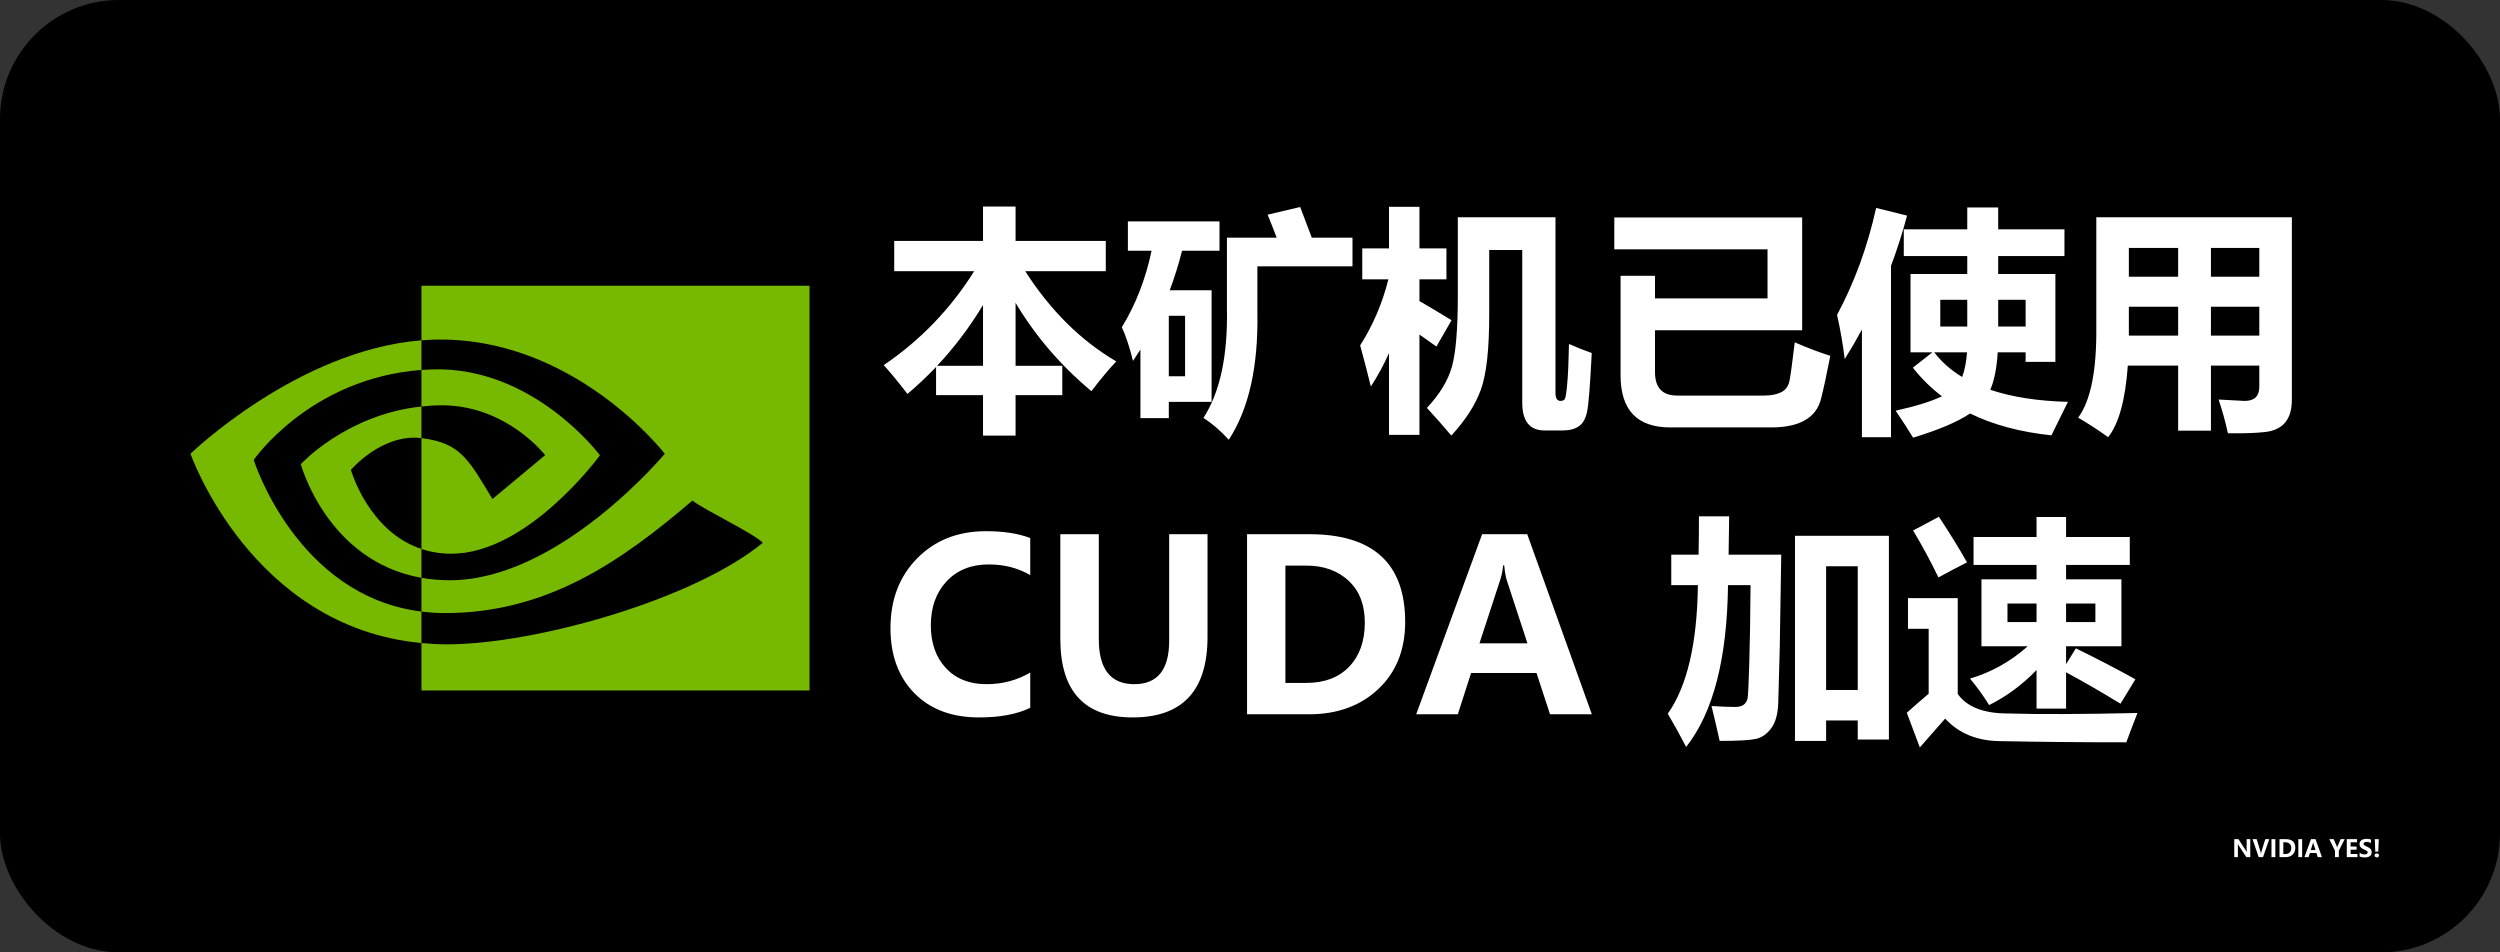 <svg width="105" height="40" viewBox="0 0 105 40" fill="none" xmlns="http://www.w3.org/2000/svg">
<rect x="0" y="0" width="105" height="40" fill="#333333" stroke="none"/>
<rect width="105" height="40" rx="5" fill="black"/>
<path d="M37.557 10.12H41.287V8.675H42.654V10.12H46.443V11.39H43.06C44.117 13.04 45.392 14.303 46.883 15.179C46.603 15.472 46.255 15.888 45.838 16.429C44.539 15.341 43.478 14.104 42.654 12.718V15.364H44.617V16.595H42.654V18.294H41.287V16.595H39.315V15.413C38.937 15.81 38.536 16.188 38.113 16.546C37.755 16.077 37.423 15.674 37.117 15.335C38.657 14.29 39.923 12.975 40.916 11.39H37.557V10.12ZM39.358 15.364H41.287V12.81C40.73 13.735 40.088 14.586 39.358 15.364ZM47.371 9.3H51.219V10.53H49.647C49.503 11.097 49.331 11.65 49.129 12.19H50.887V16.878H49.09V17.561H47.898V14.681C47.794 14.843 47.69 15.003 47.586 15.159C47.443 14.58 47.286 14.108 47.117 13.743C47.697 12.799 48.113 11.728 48.367 10.53H47.371V9.3ZM53.24 9.017L54.607 8.694C54.77 9.124 54.933 9.554 55.096 9.983H56.805V11.185H52.81V13.138C52.85 15.403 52.449 17.181 51.609 18.47C51.264 18.092 50.91 17.786 50.545 17.552C51.242 16.471 51.57 14.941 51.531 12.962V9.983H53.621C53.491 9.638 53.364 9.316 53.24 9.017ZM49.773 13.265H49.09V15.804H49.773V13.265ZM57.127 14.505C57.661 13.671 58.056 12.747 58.313 11.731H57.215V10.433H58.338V8.685H59.617V10.433H60.75V11.731H59.617V12.645C60.031 12.882 60.48 13.151 60.965 13.45L60.33 14.554L59.617 14.051V18.265H58.338V14.832C58.12 15.32 57.866 15.787 57.576 16.233C57.472 15.804 57.322 15.227 57.127 14.505ZM65.897 14.446C66.203 14.583 66.522 14.71 66.853 14.827C66.785 16.181 66.72 17.003 66.658 17.293C66.596 17.586 66.481 17.789 66.311 17.903C66.145 18.02 65.919 18.079 65.633 18.079H64.871C64.246 18.079 63.934 17.689 63.934 16.907V10.501H62.547V13.235C62.547 14.671 62.431 15.711 62.2 16.355C61.969 17 61.554 17.646 60.955 18.294C60.649 17.929 60.307 17.542 59.93 17.132C60.467 16.559 60.817 15.983 60.98 15.403C61.145 14.821 61.228 13.821 61.228 12.405V9.124H65.33V16.507C65.33 16.728 65.402 16.839 65.545 16.839C65.623 16.839 65.68 16.814 65.716 16.766C65.755 16.713 65.791 16.499 65.823 16.121C65.859 15.743 65.883 15.185 65.897 14.446ZM75.379 14.378C75.952 14.625 76.45 14.814 76.873 14.944C76.72 15.729 76.591 16.326 76.487 16.736C76.386 17.146 76.16 17.451 75.809 17.649C75.46 17.851 74.988 17.952 74.393 17.952H70.154C68.761 17.952 68.064 17.223 68.064 15.765V11.585H69.51V12.532H74.236V10.472H67.801V9.134H75.691V13.87H69.51V15.628C69.51 16.285 69.819 16.614 70.438 16.614H74.08C74.383 16.614 74.627 16.567 74.812 16.473C75.001 16.378 75.118 16.211 75.164 15.97C75.21 15.726 75.281 15.195 75.379 14.378ZM80.34 15.442L81.16 14.798H80.242V11.507H82.625V10.755H79.959V9.632H82.625V8.714H83.924V9.632H86.707V10.755H83.924V11.507H86.326V15.198H85.076V14.798H83.904C83.865 15.455 83.761 15.979 83.592 16.37C84.497 16.676 85.584 16.845 86.853 16.878C86.547 17.49 86.316 17.959 86.16 18.284C84.852 18.148 83.712 17.841 82.742 17.366C82.221 17.718 81.424 18.056 80.35 18.382C80.174 18.089 79.93 17.711 79.617 17.249C80.47 17.06 81.118 16.858 81.561 16.644C81.105 16.299 80.698 15.898 80.34 15.442ZM78.797 8.733L80.096 9.056C79.907 9.772 79.682 10.475 79.422 11.165V18.362H78.201V13.841C77.973 14.264 77.732 14.677 77.478 15.081C77.407 14.482 77.299 13.864 77.156 13.226C77.892 11.852 78.439 10.354 78.797 8.733ZM85.076 13.714V12.591H83.924V13.714H85.076ZM81.492 13.714H82.625V12.591H81.492V13.714ZM82.41 15.833C82.514 15.566 82.583 15.221 82.615 14.798H81.238C81.544 15.201 81.935 15.546 82.41 15.833ZM96.258 16.79C96.258 17.203 96.163 17.523 95.975 17.747C95.786 17.975 95.496 18.108 95.106 18.148C94.718 18.19 94.207 18.206 93.572 18.196C93.462 17.695 93.331 17.223 93.182 16.78C93.852 16.819 94.217 16.839 94.275 16.839C94.686 16.839 94.891 16.64 94.891 16.243V15.354H92.859V18.089H91.482V15.354H89.368C89.267 16.79 88.992 17.793 88.543 18.362C88.126 18.063 87.706 17.789 87.283 17.542C87.811 16.826 88.064 15.553 88.045 13.724V9.124H96.258V16.79ZM89.412 11.624H91.482V10.413H89.412V11.624ZM94.891 10.413H92.859V11.624H94.891V10.413ZM89.412 14.095H91.482V12.884H89.412V14.095ZM92.859 14.095H94.891V12.884H92.859V14.095ZM43.27 29.727C42.719 29.997 42.002 30.132 41.116 30.132C39.977 30.132 39.072 29.792 38.401 29.111C37.734 28.428 37.4 27.518 37.4 26.382C37.4 25.187 37.773 24.211 38.519 23.452C39.267 22.69 40.232 22.31 41.414 22.31C42.153 22.31 42.772 22.406 43.27 22.598V24.155C42.758 23.856 42.179 23.706 41.531 23.706C40.792 23.706 40.202 23.942 39.759 24.414C39.316 24.886 39.095 25.503 39.095 26.265C39.095 27.007 39.305 27.604 39.725 28.057C40.145 28.509 40.713 28.735 41.429 28.735C42.102 28.735 42.716 28.573 43.27 28.247V29.727ZM50.716 26.748C50.716 29.004 49.668 30.132 47.571 30.132C45.547 30.132 44.534 29.033 44.534 26.836V22.436H46.15V26.846C46.15 28.105 46.647 28.735 47.64 28.735C48.616 28.735 49.105 28.128 49.105 26.914V22.436H50.716V26.748ZM52.376 30V22.436H54.988C57.674 22.436 59.017 23.665 59.017 26.123C59.017 27.292 58.641 28.231 57.889 28.94C57.137 29.647 56.167 30 54.978 30H52.376ZM53.987 23.755V28.682H54.866C55.631 28.682 56.232 28.454 56.668 27.998C57.104 27.542 57.322 26.925 57.322 26.148C57.322 25.395 57.094 24.81 56.639 24.39C56.183 23.966 55.59 23.755 54.861 23.755H53.987ZM66.858 30H65.101L64.534 28.267H61.785L61.228 30H59.48L62.249 22.436H64.144L66.858 30ZM64.153 27.021L63.294 24.399C63.239 24.233 63.2 24.014 63.177 23.74H63.133C63.113 23.962 63.069 24.175 63.001 24.38L62.137 27.021H64.153ZM72.225 31.118C72.127 30.662 72.013 30.174 71.883 29.653C72.287 29.679 72.618 29.692 72.879 29.692C73.035 29.692 73.156 29.66 73.24 29.595C73.328 29.526 73.382 29.434 73.401 29.316C73.421 29.199 73.444 28.706 73.47 27.837C73.496 26.965 73.514 25.877 73.523 24.575H72.576C72.54 27.668 71.954 29.933 70.818 31.372C70.591 30.929 70.333 30.464 70.047 29.976C70.861 28.82 71.282 27.02 71.311 24.575H70.193V23.296H71.341C71.351 22.736 71.356 22.199 71.356 21.685H72.625L72.601 23.296H74.812L74.749 27.241L74.686 29.531C74.669 29.997 74.57 30.35 74.388 30.591C74.209 30.832 73.994 30.98 73.743 31.035C73.496 31.09 72.99 31.118 72.225 31.118ZM75.389 31.118V22.505H79.334V31.06H78.025V30.259H76.697V31.118H75.389ZM78.025 23.784H76.697V28.98H78.025V23.784ZM87.186 27.231C88.058 27.655 88.891 28.088 89.686 28.53L89.061 29.556C88.24 29.054 87.478 28.615 86.775 28.237V29.761H85.535V28.14C84.949 28.752 84.285 29.243 83.543 29.614C83.335 29.269 83.068 28.898 82.742 28.501C83.641 28.234 84.448 27.782 85.164 27.144H83.221V24.331H85.535V23.726H82.889V22.554H85.535V21.714H86.775V22.554H89.451V23.726H86.775V24.331H89.1V27.144H86.775V27.895L87.186 27.231ZM84.334 29.966C85.636 30.005 87.449 29.998 89.773 29.946C89.585 30.428 89.428 30.838 89.305 31.177C87.404 31.177 85.652 31.16 84.051 31.128C83.061 31.128 82.277 30.812 81.697 30.181C81.437 30.48 81.082 30.884 80.633 31.392L80.086 29.936C80.346 29.702 80.652 29.435 81.004 29.136V26.411H80.135V25.122H82.225V29.145C82.609 29.692 83.312 29.966 84.334 29.966ZM81.434 21.704C81.889 22.394 82.283 23.032 82.615 23.618C82.12 23.872 81.72 24.084 81.414 24.253C81.095 23.589 80.74 22.931 80.35 22.28L81.434 21.704ZM88.006 25.347H86.775V26.128H88.006V25.347ZM84.314 26.128H85.535V25.347H84.314V26.128Z" fill="white"/>
<path d="M94.512 36H94.347L94.026 35.511C94.01 35.485 93.998 35.465 93.99 35.449H93.988C93.991 35.475 93.992 35.516 93.992 35.57V36H93.839V35.244H94.015L94.324 35.719C94.344 35.751 94.357 35.771 94.361 35.779H94.364C94.361 35.761 94.359 35.726 94.359 35.675V35.244H94.512V36ZM95.31 35.244L95.047 36H94.865L94.606 35.244H94.78L94.943 35.778C94.951 35.805 94.957 35.83 94.959 35.853H94.961C94.964 35.829 94.97 35.803 94.978 35.776L95.142 35.244H95.31ZM95.564 35.244V36H95.402V35.244H95.564ZM95.739 36V35.244H96C96.269 35.244 96.403 35.367 96.403 35.612C96.403 35.729 96.365 35.823 96.29 35.894C96.215 35.965 96.118 36 95.999 36H95.739ZM95.9 35.376V35.868H95.988C96.064 35.868 96.124 35.845 96.168 35.8C96.212 35.754 96.233 35.693 96.233 35.615C96.233 35.54 96.211 35.481 96.165 35.439C96.12 35.397 96.06 35.376 95.987 35.376H95.9ZM96.691 35.244V36H96.53V35.244H96.691ZM97.523 36H97.347L97.29 35.827H97.016L96.96 36H96.785L97.062 35.244H97.251L97.523 36ZM97.252 35.702L97.166 35.44C97.161 35.423 97.157 35.401 97.155 35.374H97.15C97.148 35.396 97.144 35.417 97.137 35.438L97.051 35.702H97.252ZM98.478 35.244L98.231 35.73V36H98.07V35.733L97.83 35.244H98.014L98.141 35.533C98.144 35.539 98.15 35.558 98.159 35.592H98.161C98.165 35.569 98.17 35.55 98.177 35.534L98.308 35.244H98.478ZM99.013 36H98.565V35.244H98.995V35.376H98.726V35.554H98.976V35.685H98.726V35.868H99.013V36ZM99.103 35.81C99.163 35.86 99.233 35.885 99.31 35.885C99.354 35.885 99.387 35.878 99.409 35.863C99.431 35.847 99.442 35.828 99.442 35.804C99.442 35.784 99.434 35.764 99.416 35.746C99.398 35.728 99.352 35.703 99.277 35.672C99.159 35.622 99.1 35.549 99.1 35.453C99.1 35.383 99.126 35.328 99.18 35.29C99.233 35.251 99.304 35.231 99.393 35.231C99.466 35.231 99.528 35.241 99.579 35.26V35.411C99.528 35.377 99.468 35.359 99.4 35.359C99.361 35.359 99.329 35.367 99.305 35.381C99.281 35.396 99.269 35.415 99.269 35.44C99.269 35.459 99.278 35.477 99.294 35.494C99.31 35.51 99.35 35.532 99.415 35.56C99.49 35.592 99.541 35.626 99.569 35.662C99.598 35.698 99.612 35.741 99.612 35.79C99.612 35.863 99.586 35.918 99.535 35.956C99.483 35.994 99.41 36.013 99.315 36.013C99.229 36.013 99.158 35.999 99.103 35.971V35.81ZM99.908 35.244L99.888 35.767H99.76L99.742 35.244H99.908ZM99.733 35.928C99.733 35.903 99.742 35.883 99.76 35.868C99.778 35.852 99.8 35.844 99.826 35.844C99.852 35.844 99.874 35.852 99.891 35.868C99.909 35.884 99.918 35.904 99.918 35.928C99.918 35.951 99.909 35.971 99.892 35.987C99.875 36.004 99.855 36.012 99.831 36.012C99.801 36.012 99.777 36.004 99.759 35.987C99.742 35.971 99.733 35.951 99.733 35.928Z" fill="white"/>
<path d="M10.656 19.318C10.656 19.318 13.007 15.891 17.701 15.537V14.293C12.502 14.706 8 19.057 8 19.057C8 19.057 10.55 26.34 17.701 27.007V25.686C12.453 25.033 10.656 19.318 10.656 19.318ZM17.701 23.057V24.268C13.735 23.569 12.634 19.495 12.634 19.495C12.634 19.495 14.538 17.411 17.701 17.073V18.401C17.698 18.401 17.697 18.4 17.695 18.4C16.035 18.203 14.738 19.735 14.738 19.735C14.738 19.735 15.465 22.315 17.701 23.057ZM17.701 12V14.293C17.854 14.282 18.006 14.272 18.16 14.267C24.07 14.07 27.921 19.057 27.921 19.057C27.921 19.057 23.498 24.371 18.89 24.371C18.468 24.371 18.072 24.333 17.701 24.268V25.686C18.018 25.726 18.348 25.749 18.691 25.749C22.98 25.749 26.081 23.585 29.083 21.024C29.581 21.418 31.619 22.376 32.038 22.796C29.183 25.158 22.529 27.062 18.757 27.062C18.393 27.062 18.044 27.04 17.701 27.007V29H34V12H17.701ZM17.701 17.073V15.537C17.852 15.526 18.004 15.518 18.16 15.514C22.41 15.382 25.198 19.122 25.198 19.122C25.198 19.122 22.186 23.256 18.957 23.256C18.492 23.256 18.076 23.182 17.701 23.057V18.401C19.355 18.598 19.689 19.32 20.683 20.959L22.896 19.116C22.896 19.116 21.281 17.023 18.558 17.023C18.262 17.023 17.979 17.043 17.701 17.073Z" fill="#77B900"/>
</svg>
